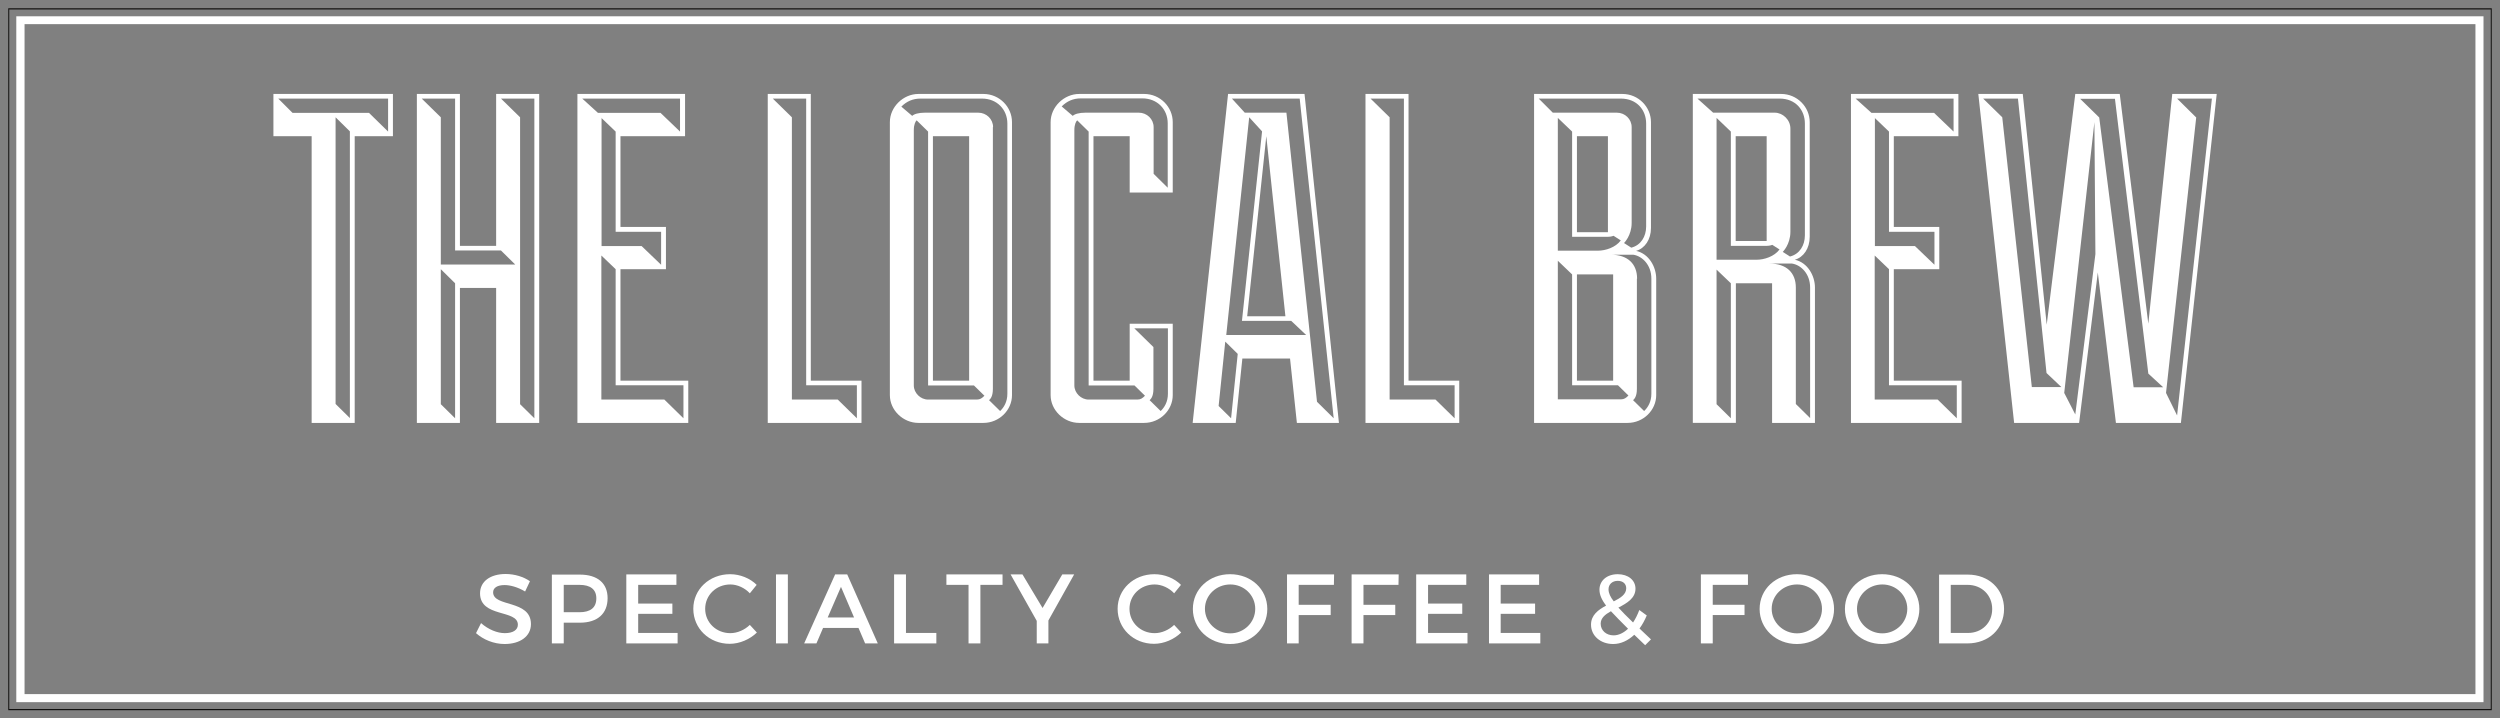 <?xml version="1.0" encoding="utf-8"?>
<!-- Generator: Adobe Illustrator 19.1.0, SVG Export Plug-In . SVG Version: 6.00 Build 0)  -->
<!DOCTYPE svg PUBLIC "-//W3C//DTD SVG 1.1//EN" "http://www.w3.org/Graphics/SVG/1.1/DTD/svg11.dtd">
<svg version="1.1" xmlns="http://www.w3.org/2000/svg" xmlns:xlink="http://www.w3.org/1999/xlink" x="0px" y="0px"
	 viewBox="0 0 1242.6 357" style="enable-background:new 0 0 1242.6 357;" xml:space="preserve">
<rect x="0" y="0" width="1242.6" height="357" fill="#808080" stroke="none"/>
<style type="text/css">
	.st0{display:none;}
	.st1{display:inline;}
	.st2{fill-rule:evenodd;clip-rule:evenodd;fill:#100F0E;}
	.st3{fill-rule:evenodd;clip-rule:evenodd;fill:#FFFFFF;}
</style>
<g id="Layer_2" class="st0">
	<rect x="-2811.9" y="-769" class="st1" width="6866.4" height="1917.7"/>
	<rect x="4054.5" y="-791.7" class="st1" width="0" height="22.7"/>
</g>
<g id="Layer_1">
	<path class="st2" d="M1238,4.7v347.7H4.6V4.7H1238z M1238.5,4.1H4.1V353h1234.4V4.1z"/>
	<path class="st3" d="M1230.4,12v333H12.2V12H1230.4z M1234.5,8.1H8.1V349h1226.3V8.1z"/>
	<path class="st3" d="M138.3,49h54.6v16.4l-9.5-9.3h-38L138.3,49z M166.8,58.3l7.1,7v142.5l-7.1-7V58.3z M154.9,210.2h21.4V67.7h19
		v-21h-59.4v21h19V210.2z"/>
	<path class="st3" d="M219.1,133.8l7.1,7v67.1l-7.1-7V133.8z M258.5,58.3L249,49h16.6v158.9l-7.1-7V58.3z M219.1,58.3l-9.5-9.3h16.6
		v75.5H249l7.1,7h-37V58.3z M207.2,210.2h21.4v-67.1h18v67.1H268V46.7h-21.4v75.5h-18V46.7h-21.4V210.2z"/>
	<path class="st3" d="M298.9,127l7.1,6.8v57.7h33.7v16.4l-9.5-9.3h-31.3V127z M298.9,58.6l7.1,6.8v49.8h22.6v16.4l-9.7-9.3h-19.9
		V58.6z M289.4,49H338v16.4l-9.7-9.3h-31.1L289.4,49z M342.1,189.2h-33.7v-55.4h22.6v-21h-22.6V67.7h32.1v-21H287v163.5h55.1V189.2z
		"/>
	<path class="st3" d="M393.6,58.3l-9.5-9.3h16.6v142.5h25.2v16.4l-9.5-9.3h-22.8V58.3z M381.7,210.2h46.5v-21h-25.2V46.7h-21.4
		V210.2z"/>
	<path class="st3" d="M493.6,63.2c0-4-3.3-7.2-7.4-7.2h-26.4c-3.3,0-5.5,0.7-6.4,1.6L448,53c2.6-2.6,5.7-4,9.5-4h30.6
		c7.4,0,12.6,5.4,12.6,12.4v134.3c0,4-1.7,6.8-3.6,8.6l-5.5-5.4c0.5-0.5,1.9-1.6,1.9-5.6V63.2z M454.2,64.7c0-3,0.9-4.4,1.4-4.9
		l5.7,5.6v126.2h22.8l5.2,5.1c-1.2,1.2-2.1,1.9-3.8,1.9h-24.2c-3.8,0-7.1-3.3-7.1-7V64.7z M481.7,189.2h-18V67.7h18V189.2z
		 M442.3,196.4c0,7.5,6.6,13.8,14.2,13.8h32.3c7.8,0,14.2-6.3,14.2-13.8V60.7c0-7.5-6.2-14-14.2-14h-32.3c-7.6,0-14.2,6.5-14.2,14
		V196.4z"/>
	<path class="st3" d="M580.5,163.2v32.5c0,4-1.7,6.8-3.6,8.6l-5.5-5.4c0.5-0.5,1.9-1.6,1.9-5.6v-20.8l-9.5-9.3H580.5z M573.4,86.4
		V63.2c0-4-3.3-7.2-7.4-7.2h-26.4c-3.3,0-5.5,0.7-6.4,1.6l-5.5-4.7c2.6-2.6,5.7-4,9.5-4h30.6c7.4,0,12.6,5.4,12.6,12.4v32
		L573.4,86.4z M534,64.7c0-3,0.9-4.4,1.4-4.9l5.7,5.6v126.2h22.8l5.2,5.1c-1.2,1.2-2.1,1.9-3.8,1.9h-24.2c-3.8,0-7.1-3.3-7.1-7V64.7
		z M582.9,95.7v-35c0-7.5-6.2-14-14.2-14h-32.3c-7.6,0-14.2,6.5-14.2,14v135.7c0,7.5,6.6,13.8,14.2,13.8h32.3
		c7.8,0,14.2-6.3,14.2-13.8v-35.5h-21.4v28.3h-18V67.7h18v28H582.9z"/>
	<path class="st3" d="M611.9,207.9l-6.2-6.1l3.3-32l6.2,6.1L611.9,207.9z M620.9,58.3l6.4,7l-10,94.2h24.5l7.4,7h-39.7L620.9,58.3z
		 M612.3,49h33.7l16.9,158.9l-8.3-8.2L639.4,56h-20.7L612.3,49z M629.4,67.7l9.5,89.5h-19L629.4,67.7z M644.6,210.2h20.9L648.4,46.7
		h-38l-17.6,163.5h21.4l3.3-32h23.7L644.6,210.2z"/>
	<path class="st3" d="M690.7,58.3l-9.5-9.3h16.6v142.5H723v16.4l-9.5-9.3h-22.8V58.3z M678.8,210.2h46.5v-21h-25.2V46.7h-21.4V210.2
		z"/>
	<path class="st3" d="M813.7,138.5c0-7.2-4.5-11.9-13.1-11.9c4.7,0,11.2,0,11.2,0c4.5,0.7,9,5.1,9,11.9v57.2c0,4-1.7,6.8-3.6,8.6
		l-5.5-5.4c0.5-0.5,1.9-1.6,1.9-5.6V138.5z M774.3,129.6l7.1,6.8v55.1h22.8l5.2,5.1c-1.2,1.2-2.1,1.9-3.8,1.9h-31.3V129.6z
		 M774.3,58.6l7.1,6.8v52.3h17.8c1.7,0,2.8-0.5,2.8-0.5l3.6,2.3c-2.6,3.5-7.6,5.1-11.4,5.1h-19.9V58.6z M764.8,49h40.8
		c8.1,0,12.6,5.8,12.6,12.4v51.2c0,4.9-2.6,9.3-7.4,10.5l-3.6-2.3c0,0,3.8-3.7,3.8-10V63.2c0-4-3.3-7.2-7.4-7.2h-31.8L764.8,49z
		 M783.8,67.7h15.4v47.7h-15.4V67.7z M783.8,189.2v-52.8h18v52.8H783.8z M762.4,210.2H809c7.8,0,14.2-6.3,14.2-13.8
		c0-4.9,0-52.1,0-57.9s-3.6-12.4-10-13.8c4.3-1.2,7.4-5.6,7.4-11.4V60.7c0-7.5-6.2-14-14.2-14h-43.9V210.2z"/>
	<path class="st3" d="M892.6,142.9c0-7.2-4.5-11.9-13.1-11.9c4.7,0,11.2,0,11.2,0c4.5,0.7,9,5.1,9,11.9v64.9l-7.1-7V142.9z
		 M860.3,207.9l-7.1-7V134l7.1,6.8V207.9z M853.2,58.6l7.1,6.8v56.8h17.8c1.7,0,2.8-0.5,2.8-0.5l3.6,2.3c-2.6,3.5-7.6,5.1-11.4,5.1
		h-19.9V58.6z M843.7,49h40.8c8.1,0,12.6,5.8,12.6,12.4V117c0,4.9-2.6,9.3-7.4,10.5l-3.6-2.3c0,0,3.8-3.7,3.8-10V63.9
		c0-4.4-3.8-7.9-7.8-7.9h-30.6L843.7,49z M862.7,67.7h15.4v52.1h-15.4V67.7z M880.7,210.2h21.4v-67.3c0-5.8-3.6-12.4-10-13.8
		c4.3-1.2,7.4-5.6,7.4-11.4v-57c0-7.5-6.2-14-14.2-14h-43.9v163.5h21.4v-69.4h18V210.2z"/>
	<path class="st3" d="M931.8,127l7.1,6.8v57.7h33.7v16.4l-9.5-9.3h-31.3V127z M931.8,58.6l7.1,6.8v49.8h22.6v16.4l-9.7-9.3h-19.9
		V58.6z M922.3,49h48.7v16.4l-9.7-9.3h-31.1L922.3,49z M975,189.2h-33.7v-55.4h22.6v-21h-22.6V67.7h32.1v-21h-53.4v163.5H975V189.2z
		"/>
	<path class="st3" d="M983.3,46.7l17.8,163.5h32.3l9.3-74.8l9,74.8h32.3l17.8-163.5h-22.1l-11.9,114.2l-14.2-114.2h-22.1
		l-14.2,114.7l-11.9-114.7H983.3z M1082.1,49h17.3l-17.3,157.5l-5.5-11.2l15-136.9L1082.1,49z M1051.2,49l16.6,136.7l7.4,6.8h-14.7
		l-17.1-134.1l-9.5-9.3H1051.2z M1041.5,126.3l-10,79.7l-5.5-10.7l15-134.6L1041.5,126.3z M1003,49l14.2,136.4l7.4,7h-14.7
		L995.2,58.3l-9.5-9.3H1003z"/>
	<path class="st3" d="M251.3,285.3c-7.6,0-12.7,3.7-12.7,9.6c0,12.2,18.8,7.9,18.8,15.6c0,2.6-2.4,4.2-6.5,4.2
		c-3.7,0-8.2-1.8-11.8-5l-2.5,5c3.6,3.2,8.8,5.4,14.2,5.4c7.7,0,13.1-3.8,13.1-9.9c0-12.3-18.8-8.3-18.8-15.8c0-2.3,2.2-3.6,5.7-3.6
		c2.6,0,6.4,0.9,10.2,3.2l2.4-5.1C260.3,286.7,255.8,285.3,251.3,285.3z"/>
	<path class="st3" d="M280.2,290.7h7.8c5.4,0,8.4,2.2,8.4,6.7c0,4.7-3,6.9-8.4,6.9h-7.8V290.7z M274.3,285.5v34.3h5.9v-10.3h8
		c8.8,0,13.8-4.5,13.8-12.2c0-7.4-5-11.7-13.8-11.7H274.3z"/>
	<polygon class="st3" points="336.2,290.7 336.2,285.5 311.3,285.5 311.3,319.8 336.8,319.8 336.8,314.6 317.2,314.6 317.2,305.1 
		334.2,305.1 334.2,300 317.2,300 317.2,290.7 	"/>
	<path class="st3" d="M362.9,285.4c-10.3,0-18.3,7.5-18.3,17.2c0,9.8,7.9,17.4,18.1,17.4c4.9,0,10-2.2,13.5-5.6l-3.5-3.8
		c-2.6,2.5-6.2,4.1-9.7,4.1c-7,0-12.5-5.3-12.5-12.1c0-6.8,5.5-12.1,12.5-12.1c3.5,0,7.2,1.7,9.7,4.4l3.4-4.2
		C372.8,287.4,367.8,285.4,362.9,285.4z"/>
	<rect x="385.7" y="285.5" class="st3" width="5.9" height="34.3"/>
	<path class="st3" d="M424.5,306.9h-13.1l6.6-15.2L424.5,306.9z M426.7,312.1l3.3,7.7h6.3l-15.2-34.3h-6l-15.4,34.3h6.1l3.3-7.7
		H426.7z"/>
	<polygon class="st3" points="450.3,314.6 450.3,285.5 444.4,285.5 444.4,319.8 465.4,319.8 465.4,314.6 	"/>
	<polygon class="st3" points="498.3,290.7 498.3,285.5 470.4,285.5 470.4,290.7 481.4,290.7 481.4,319.8 487.3,319.8 487.3,290.7 	
		"/>
	<polygon class="st3" points="521.1,308.4 533.9,285.5 528,285.5 518.2,302.2 508.2,285.5 502.3,285.5 515.3,308.6 515.3,319.8 
		521.1,319.8 	"/>
	<path class="st3" d="M573.8,285.4c-10.3,0-18.3,7.5-18.3,17.2c0,9.8,7.9,17.4,18.1,17.4c4.9,0,10-2.2,13.5-5.6l-3.5-3.8
		c-2.6,2.5-6.2,4.1-9.7,4.1c-7,0-12.5-5.3-12.5-12.1c0-6.8,5.5-12.1,12.5-12.1c3.5,0,7.2,1.7,9.7,4.4l3.4-4.2
		C583.7,287.4,578.8,285.4,573.8,285.4z"/>
	<path class="st3" d="M611.5,290.5c6.8,0,12.4,5.3,12.4,12.1c0,6.8-5.6,12.2-12.4,12.2c-6.8,0-12.6-5.4-12.6-12.2
		C598.9,295.8,604.6,290.5,611.5,290.5z M611.4,285.4c-10.4,0-18.5,7.4-18.5,17.3c0,9.8,8.1,17.4,18.5,17.4s18.5-7.6,18.5-17.4
		C629.9,292.8,621.8,285.4,611.4,285.4z"/>
	<polygon class="st3" points="663,290.7 663.1,285.5 639.7,285.5 639.7,319.8 645.5,319.8 645.5,305.7 661.4,305.7 661.4,300.6 
		645.5,300.6 645.5,290.7 	"/>
	<polygon class="st3" points="695.1,290.7 695.2,285.5 671.8,285.5 671.8,319.8 677.7,319.8 677.7,305.7 693.5,305.7 693.5,300.6 
		677.7,300.6 677.7,290.7 	"/>
	<polygon class="st3" points="728.8,290.7 728.8,285.5 703.9,285.5 703.9,319.8 729.4,319.8 729.4,314.6 709.8,314.6 709.8,305.1 
		726.8,305.1 726.8,300 709.8,300 709.8,290.7 	"/>
	<polygon class="st3" points="765,290.7 765,285.5 740.1,285.5 740.1,319.8 765.6,319.8 765.6,314.6 745.9,314.6 745.9,305.1 
		763,305.1 763,300 745.9,300 745.9,290.7 	"/>
	<path class="st3" d="M802,315.8c-3.6,0-6.4-2.4-6.4-5.8c0-2.8,2.2-4.6,5.1-6.2c2.2,2.4,5,5.2,8.5,8.7
		C807,314.6,804.5,315.8,802,315.8z M799.5,292.9c0-2.4,1.8-4.2,4.6-4.2c2.6,0,4.2,1.5,4.2,3.7c0,3-2.8,4.8-6.2,6.5
		C800.4,296.7,799.5,294.8,799.5,292.9z M817.7,320.7l2.9-2.9l-5.7-5.4c1.4-1.9,2.6-4.1,3.6-6.5l-3.7-2.7c-0.9,2.4-1.9,4.4-3.1,6.2
		c-3-2.9-5.4-5.3-7.3-7.4c4.3-2.2,8.5-4.7,8.5-9.4c0-4.2-3.6-7.2-8.8-7.2c-5.4,0-9.1,3.2-9.1,7.7c0,2.4,1,4.9,3.3,7.9
		c-3.9,2.1-7.5,4.7-7.5,9.5c0,5.5,4.7,9.6,11,9.6c3.8,0,7.4-1.7,10.5-4.6L817.7,320.7z"/>
	<polygon class="st3" points="868.8,290.7 868.8,285.5 845.4,285.5 845.4,319.8 851.3,319.8 851.3,305.7 867.1,305.7 867.1,300.6 
		851.3,300.6 851.3,290.7 	"/>
	<path class="st3" d="M893.2,290.5c6.8,0,12.4,5.3,12.4,12.1c0,6.8-5.6,12.2-12.4,12.2c-6.8,0-12.6-5.4-12.6-12.2
		C880.6,295.8,886.3,290.5,893.2,290.5z M893.1,285.4c-10.4,0-18.5,7.4-18.5,17.3c0,9.8,8.1,17.4,18.5,17.4
		c10.4,0,18.5-7.6,18.5-17.4C911.6,292.8,903.5,285.4,893.1,285.4z"/>
	<path class="st3" d="M935.6,290.5c6.8,0,12.4,5.3,12.4,12.1c0,6.8-5.6,12.2-12.4,12.2c-6.8,0-12.6-5.4-12.6-12.2
		C923,295.8,928.7,290.5,935.6,290.5z M935.5,285.4c-10.4,0-18.5,7.4-18.5,17.3c0,9.8,8.1,17.4,18.5,17.4c10.4,0,18.5-7.6,18.5-17.4
		C954,292.8,945.9,285.4,935.5,285.4z"/>
	<path class="st3" d="M969.7,290.7h8.3c6.9,0,12.2,5,12.2,12c0,7-5.2,11.9-12,11.9h-8.6V290.7z M963.8,285.5v34.3h14.1
		c10.6,0,18.2-7.3,18.2-17.1c0-9.9-7.6-17.1-18-17.1H963.8z"/>
</g>
</svg>
